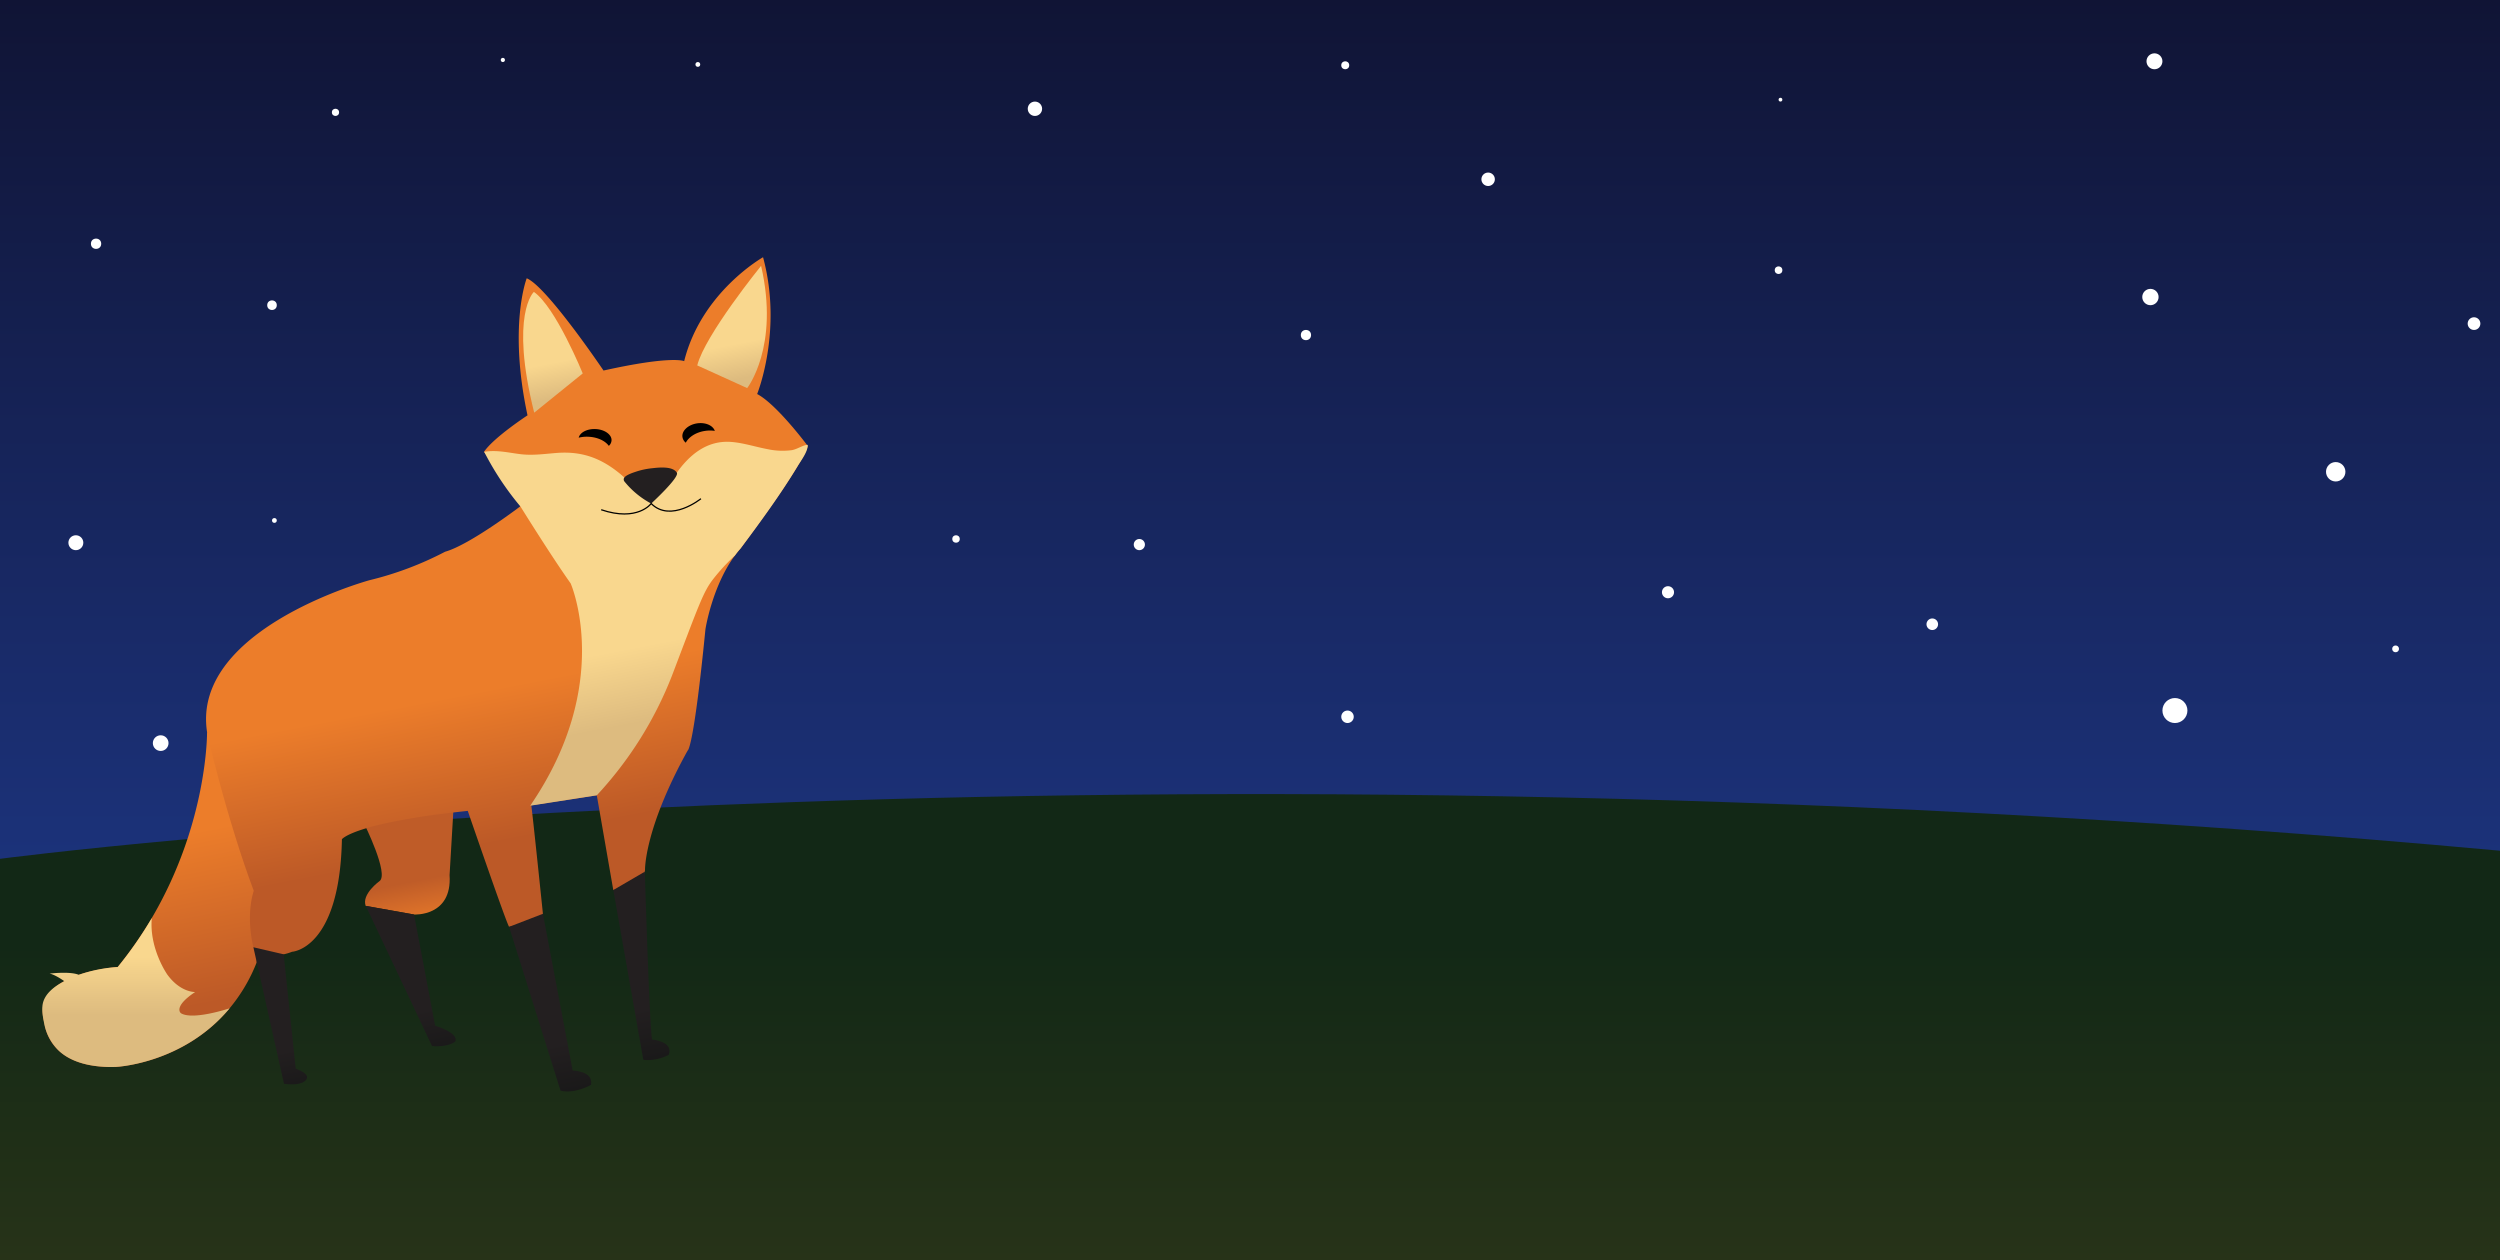 <svg id="Layer_1" data-name="Layer 1" xmlns="http://www.w3.org/2000/svg" xmlns:xlink="http://www.w3.org/1999/xlink" viewBox="0 0 992 500"><rect x="0" y="0" width="992" height="500" fill="#808080" stroke="none"/><defs><style>.cls-1{fill:url(#linear-gradient);}.cls-2{fill:url(#linear-gradient-2);}.cls-3{fill:#fff;}.cls-4{fill:url(#linear-gradient-3);}.cls-5{fill:url(#linear-gradient-4);}.cls-6{fill:url(#linear-gradient-5);}.cls-7{fill:url(#linear-gradient-6);}.cls-8{fill:url(#linear-gradient-7);}.cls-9{fill:url(#linear-gradient-8);}.cls-10{fill:url(#linear-gradient-9);}.cls-11{fill:url(#linear-gradient-10);}.cls-12{fill:url(#linear-gradient-11);}.cls-13{fill:url(#linear-gradient-12);}.cls-14{fill:url(#linear-gradient-13);}.cls-15{fill:none;stroke:#000;stroke-miterlimit:10;stroke-width:0.5px;}.cls-16{fill:url(#linear-gradient-14);}</style><linearGradient id="linear-gradient" x1="496" y1="500" x2="496" gradientUnits="userSpaceOnUse"><stop offset="0" stop-color="#21409a"/><stop offset="1" stop-color="#101435"/><stop offset="1" stop-color="#0e1232"/></linearGradient><linearGradient id="linear-gradient-2" x1="496" y1="500" x2="496" y2="315.09" gradientUnits="userSpaceOnUse"><stop offset="0" stop-color="#273318"/><stop offset="0.68" stop-color="#122816"/></linearGradient><linearGradient id="linear-gradient-3" x1="1882.74" y1="354.53" x2="1882.74" y2="230.3" gradientTransform="matrix(-0.98, 0.19, 0.19, 0.98, 1853.77, -280.3)" gradientUnits="userSpaceOnUse"><stop offset="0.2" stop-color="#bc5927"/><stop offset="0.75" stop-color="#ec7d2a"/></linearGradient><linearGradient id="linear-gradient-4" x1="1777.22" y1="317.22" x2="1777.22" y2="277.63" gradientTransform="matrix(-0.98, 0.19, 0.19, 0.98, 1853.77, -280.3)" gradientUnits="userSpaceOnUse"><stop offset="0" stop-color="#ec7d2a"/><stop offset="0.5" stop-color="#bf5c28"/></linearGradient><linearGradient id="linear-gradient-5" x1="1719.29" y1="328.8" x2="1719.29" y2="77.2" gradientTransform="matrix(-0.98, 0.19, 0.19, 0.98, 1853.77, -280.3)" gradientUnits="userSpaceOnUse"><stop offset="0.16" stop-color="#bc5927"/><stop offset="0.4" stop-color="#ec7d2a"/></linearGradient><linearGradient id="linear-gradient-6" x1="1659.01" y1="283.9" x2="1659.01" y2="141.71" gradientTransform="matrix(-0.98, 0.19, 0.19, 0.98, 1853.77, -280.3)" gradientUnits="userSpaceOnUse"><stop offset="0.22" stop-color="#ddbb7f"/><stop offset="0.43" stop-color="#f9d78e"/></linearGradient><linearGradient id="linear-gradient-7" x1="1693.9" y1="391.19" x2="1693.9" y2="317.22" gradientTransform="matrix(-0.98, 0.19, 0.19, 0.98, 1853.77, -280.3)" gradientUnits="userSpaceOnUse"><stop offset="0" stop-color="#171717"/><stop offset="0.36" stop-color="#231f20"/></linearGradient><linearGradient id="linear-gradient-8" x1="1733.35" y1="397.44" x2="1733.35" y2="326.1" xlink:href="#linear-gradient-7"/><linearGradient id="linear-gradient-9" x1="1785.4" y1="370.23" x2="1785.4" y2="309.91" xlink:href="#linear-gradient-7"/><linearGradient id="linear-gradient-10" x1="1839.17" y1="374.29" x2="1839.17" y2="317.72" xlink:href="#linear-gradient-7"/><linearGradient id="linear-gradient-11" x1="1655.25" y1="174.19" x2="1655.25" y2="160.37" xlink:href="#linear-gradient-7"/><linearGradient id="linear-gradient-12" x1="1612.59" y1="136.32" x2="1612.59" y2="89.63" gradientTransform="matrix(-0.98, 0.19, 0.19, 0.98, 1853.77, -280.3)" gradientUnits="userSpaceOnUse"><stop offset="0.22" stop-color="#ddbb7f"/><stop offset="0.52" stop-color="#f9d78e"/></linearGradient><linearGradient id="linear-gradient-13" x1="1685.05" y1="130.1" x2="1685.05" y2="82.98" xlink:href="#linear-gradient-12"/><linearGradient id="linear-gradient-14" x1="53.93" y1="423.38" x2="53.93" y2="364.3" gradientUnits="userSpaceOnUse"><stop offset="0.35" stop-color="#ddbb7f"/><stop offset="0.74" stop-color="#f9d78e"/></linearGradient></defs><title>banner-tablet</title><rect class="cls-1" width="992" height="500"/><path class="cls-2" d="M0,340.78s421.14-55.6,992-3.21V500H0Z"/><circle class="cls-3" cx="705.73" cy="107.21" r="1.51"/><circle class="cls-3" cx="410.66" cy="43.16" r="2.85"/><circle class="cls-3" cx="30.1" cy="215.35" r="2.96"/><circle class="cls-3" cx="926.81" cy="187.2" r="3.85"/><circle class="cls-3" cx="854.89" cy="24.32" r="3.16"/><circle class="cls-3" cx="38.12" cy="96.72" r="2.04"/><circle class="cls-3" cx="107.93" cy="121.1" r="1.9"/><circle class="cls-3" cx="133.12" cy="44.58" r="1.43"/><circle class="cls-3" cx="199.53" cy="23.79" r="0.83"/><circle class="cls-3" cx="276.9" cy="25.57" r="0.95"/><circle class="cls-3" cx="379.35" cy="213.87" r="1.48"/><circle class="cls-3" cx="661.86" cy="235" r="2.4"/><circle class="cls-3" cx="766.73" cy="247.7" r="2.3"/><circle class="cls-3" cx="863.01" cy="281.94" r="4.96"/><circle class="cls-3" cx="950.57" cy="257.47" r="1.34"/><circle class="cls-3" cx="981.69" cy="128.41" r="2.52"/><circle class="cls-3" cx="853.29" cy="117.86" r="3.24"/><circle class="cls-3" cx="590.49" cy="71.14" r="2.67"/><circle class="cls-3" cx="452.09" cy="216.09" r="2.22"/><circle class="cls-3" cx="108.88" cy="206.52" r="0.95"/><circle class="cls-3" cx="534.69" cy="284.42" r="2.48"/><circle class="cls-3" cx="518.2" cy="132.95" r="2.03"/><circle class="cls-3" cx="533.79" cy="25.9" r="1.58"/><circle class="cls-3" cx="706.49" cy="39.55" r="0.75"/><circle class="cls-3" cx="63.76" cy="294.87" r="3.11"/><path class="cls-4" d="M17.7,406s.81,18.23,28.29,17.35c0,0,26.73-1.17,45.12-23.26a66,66,0,0,0,10.76-18.28l2.47-46.68L89.85,304.05l-7.69-13.67s.43,35.88-21.94,73.9v0a155.39,155.39,0,0,1-13.52,19.42S11.26,386,17.7,406Z"/><path class="cls-5" d="M164.29,362.88s15.18.95,14.1-15.62L180,320l-35.54,6.75s10,20.07,6.14,22.87c0,0-7.25,5.2-5.48,9.86Z"/><path class="cls-6" d="M83.08,294.73s7.51,31.83,17.62,58.75c0,0-3.32,8.87-.16,22.39,0,0,5.5,5.72,15.35,1.79,0,0,18.94-.94,19.78-44.65,0,0,4.64-6.48,49.94-11.25,0,0,15,43.64,16.39,46,0,0,13.79-1.73,13.43-5.19,0,0-4.19-40.58-4.62-43v0l26-4,6.54,37.59s12.08-1.4,12.6-8c0,0-.4-16.12,16.92-47.35.06,0,2.37-.75,7.05-48.12,0,0,2.61-16.95,11.68-29.27h0c.71-1,1.44-1.89,2.23-2.78,0,0,24.64-32.93,26.7-40.68,0,0-12.26-16.5-20.09-20.61,0,0,10.23-25.18,2.34-54.28,0,0-24.46,13.76-31.3,41.24,0,0-4.57-2.37-32,3.72,0,0-22.52-33.4-30.48-36.6,0,0-7.33,18.77.32,54.38,0,0-13.35,8.72-17.27,14.47l0,0c.54.69,13.94,17.69,14.39,21.65,0,0-20.05,15.28-29.83,18a131,131,0,0,1-29.94,11.28S70.94,250.84,83.08,294.73Z"/><path class="cls-7" d="M210.38,319.7l.43-.06,26-4.06a149.18,149.18,0,0,0,29.82-47.45c10.8-28.38,12.39-33.24,16.41-38.41a78.69,78.69,0,0,1,8.57-9.28c.71-1,1.44-1.89,2.23-2.78,7.95-10.62,15.88-21.41,22.72-32.78,1.3-2.16,4.11-5.75,3.92-8.37-2,.12-4.14,1.76-6.28,2.11a27.88,27.88,0,0,1-9.55-.38c-4.77-.89-9.42-2.44-14.24-2.86-9.93-.88-17.12,5.25-22.43,13l-9.61,11.39c.51-.61-11.52-11.12-12.37-11.81-7.63-6.27-15.25-9-25.15-8.23-4.71.38-9.47,1.06-14.19.5s-9.57-1.81-14.53-.94A115.68,115.68,0,0,0,206.53,201s12.09,19.48,19.91,30.5C226.44,231.48,243.79,271,210.38,319.7Z"/><path class="cls-8" d="M255.86,345.88s1.82,61.07,2.88,66.61c0,0,8.66.7,6.6,6.1,0,0-4.93,2.7-10.08,1.91l-11.9-67.33Z"/><path class="cls-9" d="M215.43,362.59l11.8,62.2s8.42.17,7.26,5.69c0,0-6.5,3.73-12.07,2.29l-20.42-65Z"/><path class="cls-10" d="M164.29,362.88,172.66,407s9.51,2.79,8,6.31c0,0-2.94,2.33-9.23,1.76l-26.3-55.63Z"/><path class="cls-11" d="M112.56,378.68l4.78,45.39s6,1.91,4.16,4.31c0,0-1.26,2.69-8.81,1.67l-12.15-54.18Z"/><path class="cls-12" d="M258.39,199.81s11.29-10.37,10.19-12.23c-1.62-2.74-7.33-2.07-9.86-1.78a29.64,29.64,0,0,0-6.19,1.3c-1.19.41-4.62,1.44-5,2.82a1.33,1.33,0,0,0,.3,1.2A34.37,34.37,0,0,0,258.39,199.81Z"/><path class="cls-13" d="M302,105.48S279.68,133,276.67,145l19.81,9S309.4,137.61,302,105.48Z"/><path class="cls-14" d="M231.23,148.18s-10.74-26.35-19.39-32.36c0,0-9.67,8.75.13,47.93Z"/><path class="cls-15" d="M278.13,197.88s-12,9.7-19.74,1.93c0,0-5.38,7.35-19.84,2.45"/><path d="M242.66,174.74a3.16,3.16,0,0,1-1.08,2.18c-1.43-2-4.5-3.47-8.12-3.62a13.2,13.2,0,0,0-3.83.37c.5-2.07,3.32-3.56,6.66-3.42C239.9,170.4,242.76,172.42,242.66,174.74Z"/><path d="M270.8,173.44a3.55,3.55,0,0,0,1.32,2.22c1.19-2.28,4.08-4.16,7.66-4.68a12.47,12.47,0,0,1,3.86,0c-.73-2.16-3.71-3.47-7-3C273,168.53,270.43,171,270.8,173.44Z"/><path class="cls-16" d="M91.11,400.1C72.72,422.17,46,423.35,46,423.35a46.63,46.63,0,0,1-9.73-.6c-4.72-.81-9.64-2.6-13.12-6a20.47,20.47,0,0,1-5.64-10.68c-.48-2.47-1-5.13-.58-7.6.8-4.28,4.78-7.14,8.59-9.14-1.32-.92-4-2.67-5.85-3,0,0,8.06-1,11.57.47a58.36,58.36,0,0,1,15.48-3.09A156.12,156.12,0,0,0,60.23,364.3c-1.08,12.17,6.19,22.45,6.19,22.45,5.18,7.11,11,6.89,11,6.89-9,6-5.61,8.42-5.61,8.42C76.48,404.87,90.21,400.38,91.11,400.1Z"/></svg>